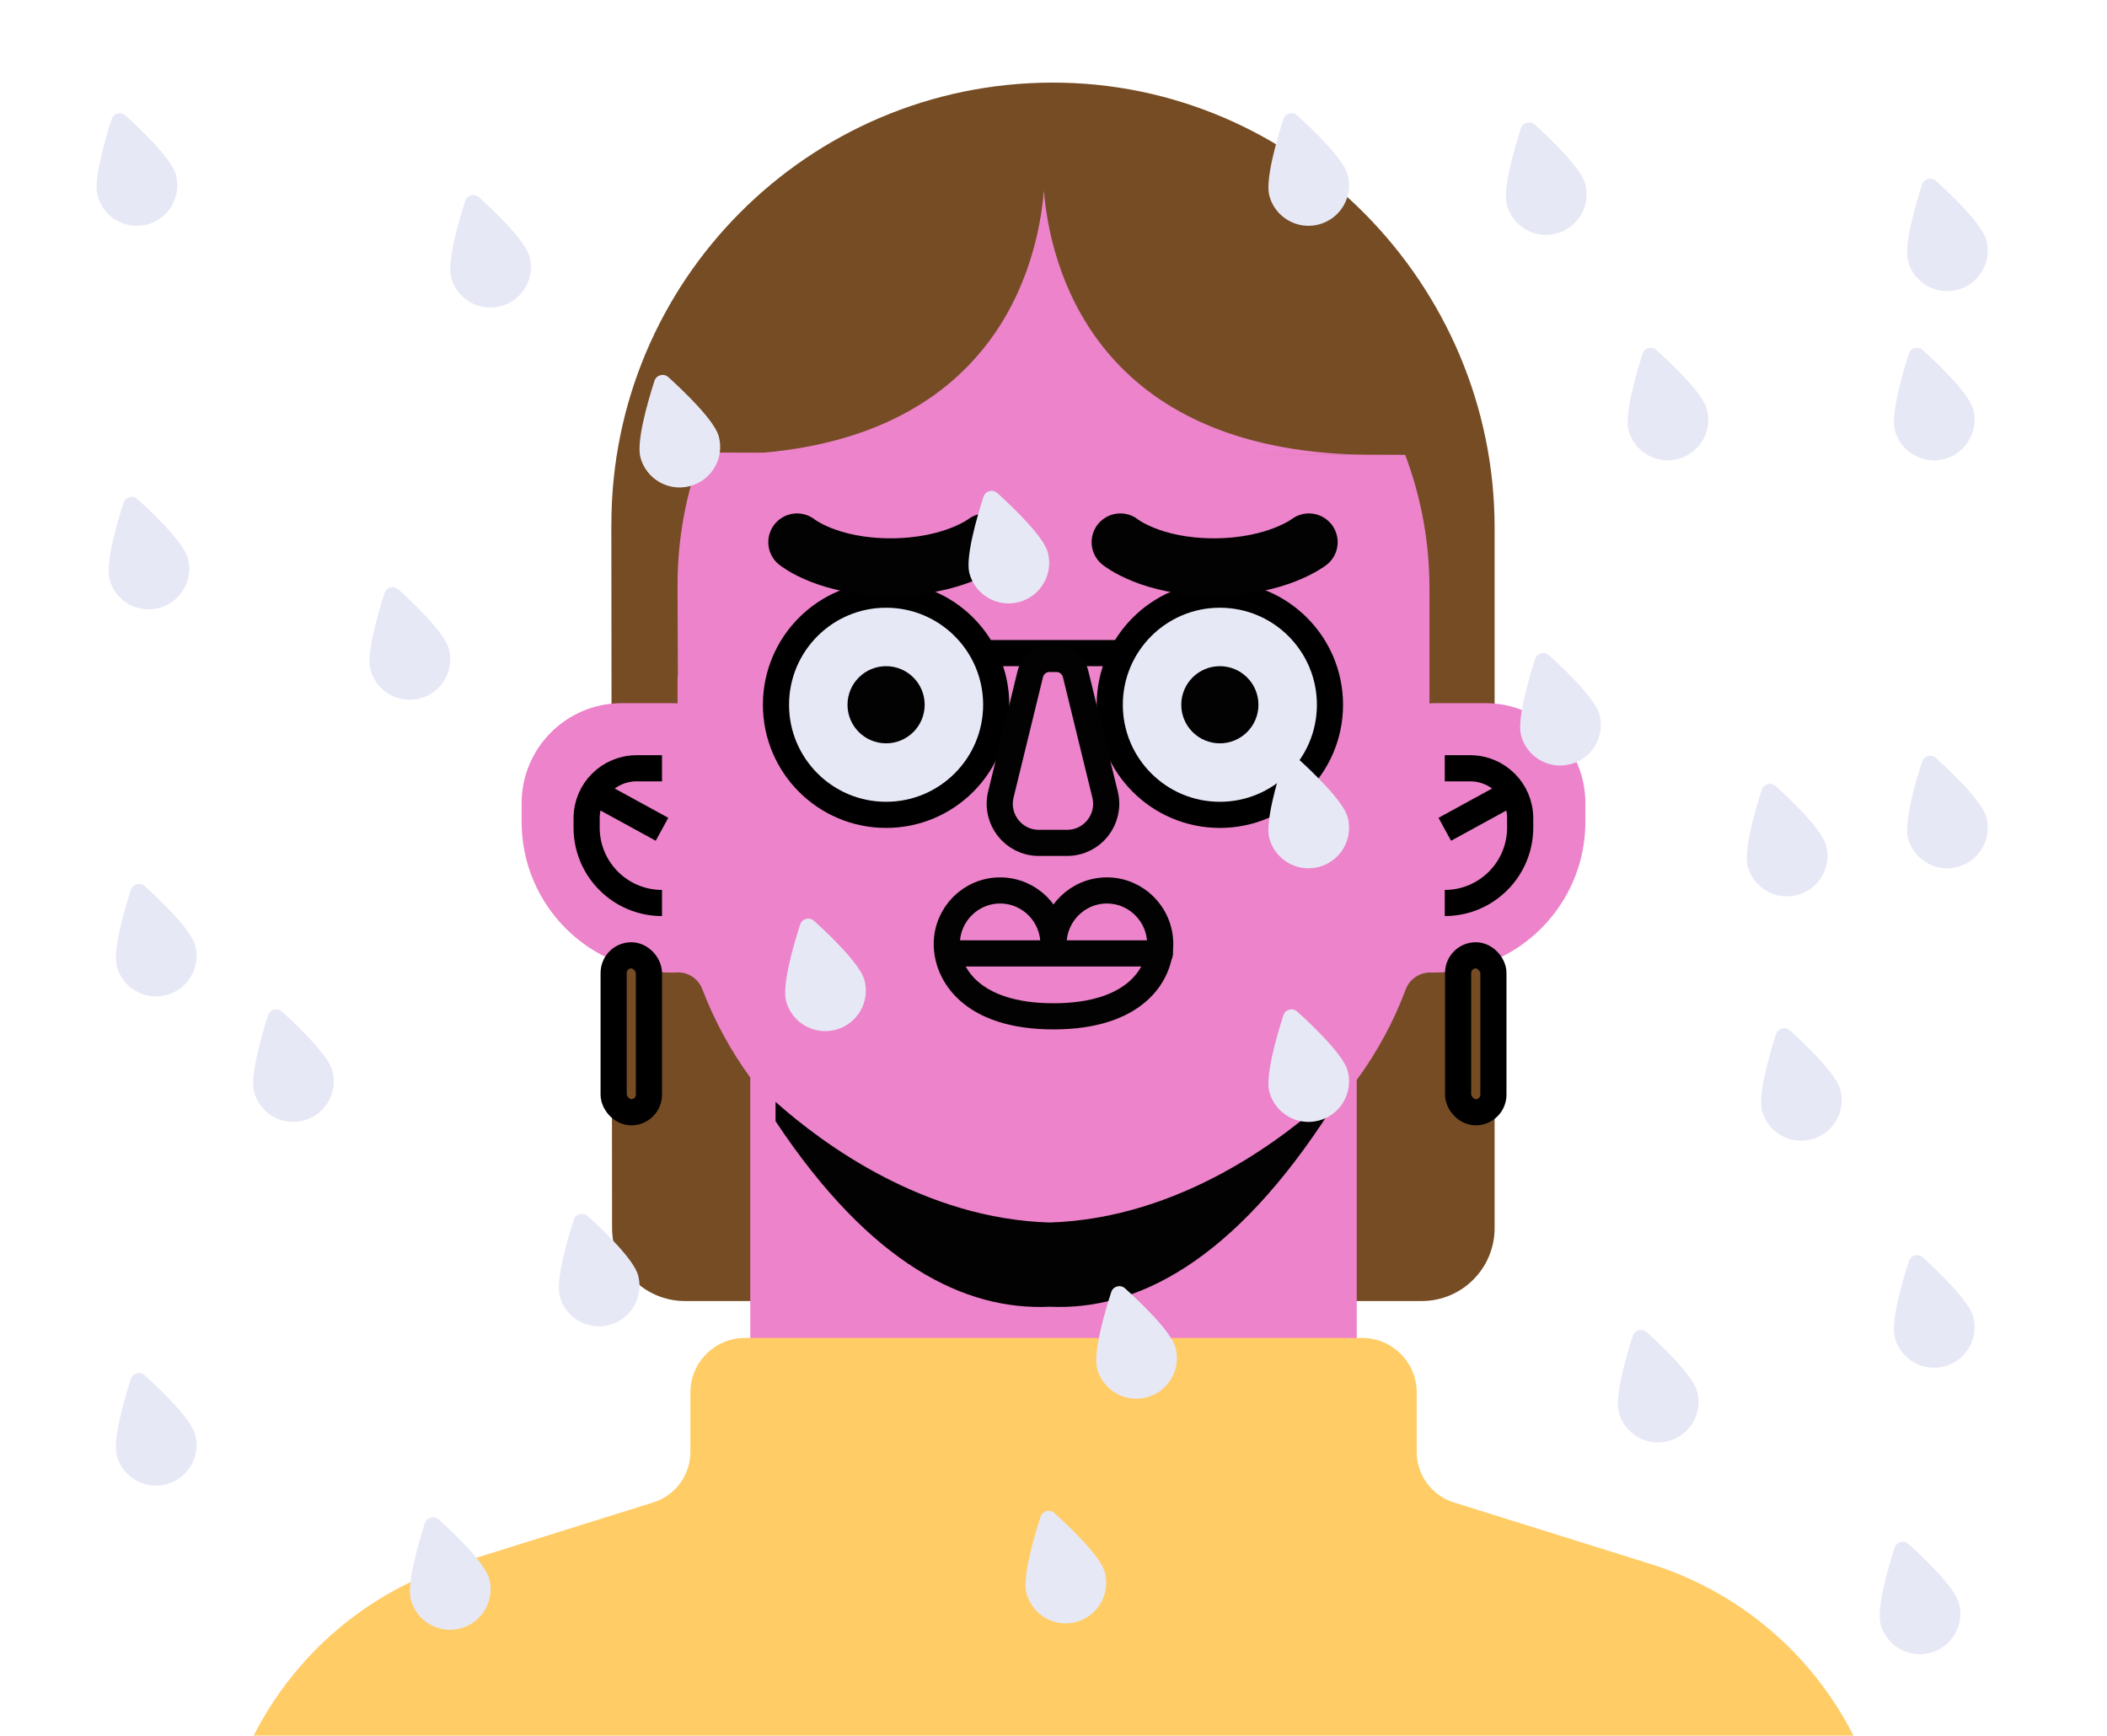 <?xml version="1.0" encoding="UTF-8"?><svg id="Layer_1" xmlns="http://www.w3.org/2000/svg" viewBox="0 0 403 332"><defs><style>.cls-1,.cls-2,.cls-3,.cls-4,.cls-5{stroke-width:5px;}.cls-1,.cls-2,.cls-5{stroke:#000;stroke-miterlimit:10;}.cls-1,.cls-3,.cls-6{fill:#ed83ca;}.cls-2,.cls-7{fill:#e7e8f5;}.cls-3,.cls-4,.cls-8{stroke:#020202;stroke-linecap:round;stroke-linejoin:round;}.cls-4,.cls-8,.cls-5{fill:none;}.cls-8{stroke-width:11px;}.cls-9{fill:#754c24;}.cls-9,.cls-10,.cls-6,.cls-7,.cls-11{stroke-width:0px;}.cls-10{fill:#fc6;}.cls-11{fill:#020202;}</style></defs><path class="cls-9" d="M116.94,100.26c0-46.54,37.65-84.29,84.15-84.46,46.63-.17,84.78,38.49,84.78,85.12v134c0,7.7-6.24,13.95-13.95,13.95h-140.9c-7.69,0-13.93-6.23-13.95-13.92l-.14-134.67Z"/><path class="cls-6" d="M284.1,134.51h-9.71c-.33,0-.66.02-.98.05v-22.09c0-39.7-32.48-72.61-72.18-72.47-39.59.14-71.64,32.28-71.64,71.91l.06,17.09c-.04.38-.06.76-.06,1.15v4.41c-.32-.04-.65-.05-.98-.05h-9.71c-10.57,0-19.13,8.57-19.13,19.13v3.57c0,15.93,12.91,28.84,28.84,28.84.23,0,.46,0,.68-.03,2.21-.17,4.25,1.13,5.04,3.2,2.31,6.05,5.41,11.73,9.17,16.9v71.13h116v-70.67c3.87-5.27,7.04-11.09,9.37-17.32.78-2.08,2.81-3.35,5.03-3.23.16,0,.32.01.49.01,7.96,0,15.17-3.23,20.39-8.45,5.22-5.22,8.45-12.43,8.45-20.39v-3.57c0-10.56-8.56-19.13-19.13-19.13Z"/><circle class="cls-2" cx="169.48" cy="134.81" r="21.06"/><circle class="cls-11" cx="169.48" cy="134.81" r="7.38"/><circle class="cls-2" cx="233.32" cy="134.81" r="21.06"/><circle class="cls-11" cx="233.32" cy="134.81" r="7.38"/><path class="cls-1" d="M126.62,146.96h-4.86c-5.28,0-9.56,4.28-9.56,9.56v1.79c0,7.96,6.46,14.42,14.42,14.42h0"/><line class="cls-5" x1="126.62" y1="158.63" x2="113.13" y2="151.25"/><path class="cls-1" d="M276.34,146.96h4.86c5.28,0,9.56,4.28,9.56,9.56v1.79c0,7.96-6.46,14.42-14.42,14.42h0"/><line class="cls-5" x1="276.34" y1="158.63" x2="289.83" y2="151.25"/><line class="cls-5" x1="188.51" y1="124.93" x2="214.29" y2="124.93"/><path class="cls-10" d="M354.58,332.16H48.44c7.84-15.58,21.74-27.64,38.88-32.99l37.64-11.78c4.22-1.32,7.09-5.23,7.09-9.65v-11.38c0-5.76,4.67-10.43,10.42-10.43h118.07c5.76,0,10.43,4.67,10.43,10.43v11.38c0,4.42,2.87,8.33,7.09,9.65l37.64,11.78c17.13,5.35,31.04,17.41,38.88,32.99Z"/><path class="cls-9" d="M130.35,86.55c0-33.11,37.75-59.96,70.83-60.08,33.17-.12,72.64,27.38,72.64,60.55l-143.47-.47Z"/><path class="cls-6" d="M262.9,87.01h-126.46c52,0,61.44-33.99,63.07-48.97.06-.56.11-1.1.15-1.6.04.51.09,1.04.15,1.6,1.64,14.98,11.07,48.97,63.08,48.97Z"/><path class="cls-3" d="M201.49,180.59c0-5.67-4.57-10.26-10.2-10.26s-10.2,4.59-10.2,10.26,4.64,13.82,20.41,13.82,20.41-8.15,20.41-13.82-4.57-10.26-10.2-10.26-10.2,4.59-10.2,10.26"/><line class="cls-4" x1="181.43" y1="182.37" x2="221.85" y2="182.37"/><path class="cls-3" d="M205.73,128.93c-.41-1.69-1.93-2.88-3.67-2.88h-1.33c-1.74,0-3.26,1.19-3.67,2.88l-5.63,23.05c-1.15,4.71,2.42,9.25,7.26,9.25h5.41c4.85,0,8.41-4.54,7.26-9.25l-5.63-23.05Z"/><path class="cls-8" d="M214.29,103.71s5.86,4.76,17.88,4.76,18.18-4.76,18.18-4.76"/><path class="cls-8" d="M152.45,103.71s5.86,4.76,17.88,4.76,18.18-4.76,18.18-4.76"/><rect class="cls-5" x="278.89" y="182.74" width="6.75" height="30.02" rx="3.37" ry="3.37"/><rect class="cls-5" x="117.37" y="182.74" width="6.75" height="30.02" rx="3.37" ry="3.37"/><path class="cls-11" d="M254.65,212.13c-18.76,29.32-37.37,38.6-53.9,37.83-16.1.75-34.17-8-52.41-35.49v-3.69c9.14,8.13,28.45,22.34,52.4,23.07,25.14-.77,45.15-16.38,53.67-24.22l.24,2.5Z"/><path class="cls-7" d="M303.2,35.17c1.11,4.14-1.35,8.39-5.49,9.5s-8.39-1.35-9.5-5.49c-.81-3.03,1.43-10.73,2.69-14.64.36-1.13,1.77-1.51,2.65-.71,3.05,2.76,8.84,8.31,9.65,11.34Z"/><path class="cls-7" d="M377.41,78.29c1.11,4.14-1.35,8.39-5.49,9.5s-8.39-1.35-9.5-5.49c-.81-3.03,1.43-10.73,2.69-14.64.36-1.13,1.77-1.51,2.65-.71,3.05,2.76,8.84,8.31,9.65,11.34Z"/><path class="cls-7" d="M352,208.44c1.11,4.14-1.35,8.39-5.49,9.5s-8.39-1.35-9.5-5.49c-.81-3.03,1.43-10.73,2.69-14.64.36-1.13,1.77-1.51,2.65-.71,3.05,2.76,8.84,8.31,9.65,11.34Z"/><path class="cls-7" d="M211.32,300.76c1.11,4.14-1.35,8.39-5.49,9.5s-8.39-1.35-9.5-5.49c-.81-3.03,1.43-10.73,2.69-14.64.36-1.13,1.77-1.51,2.65-.71,3.05,2.76,8.84,8.31,9.65,11.34Z"/><path class="cls-7" d="M377.41,251.86c1.11,4.14-1.35,8.39-5.49,9.5s-8.39-1.35-9.5-5.49c-.81-3.03,1.43-10.73,2.69-14.64.36-1.13,1.77-1.51,2.65-.71,3.05,2.76,8.84,8.31,9.65,11.34Z"/><path class="cls-7" d="M324.61,266.15c1.11,4.14-1.35,8.39-5.49,9.5s-8.39-1.35-9.5-5.49c-.81-3.03,1.43-10.73,2.69-14.64.36-1.13,1.77-1.51,2.65-.71,3.05,2.76,8.84,8.31,9.65,11.34Z"/><path class="cls-7" d="M257.77,204.84c1.11,4.14-1.35,8.39-5.49,9.5s-8.39-1.35-9.5-5.49c-.81-3.03,1.43-10.73,2.69-14.64.36-1.13,1.77-1.51,2.65-.71,3.05,2.76,8.84,8.31,9.65,11.34Z"/><path class="cls-7" d="M305.92,136.67c1.11,4.14-1.35,8.39-5.49,9.5s-8.39-1.35-9.5-5.49c-.81-3.03,1.43-10.73,2.69-14.64.36-1.13,1.77-1.51,2.65-.71,3.05,2.76,8.84,8.31,9.65,11.34Z"/><path class="cls-7" d="M33.65,33.43c1.11,4.14-1.35,8.39-5.49,9.5s-8.39-1.35-9.5-5.49c-.81-3.03,1.43-10.73,2.69-14.64.36-1.13,1.77-1.51,2.65-.71,3.05,2.76,8.84,8.31,9.65,11.34Z"/><path class="cls-7" d="M85.85,124.09c1.11,4.14-1.35,8.39-5.49,9.5-4.14,1.11-8.39-1.35-9.5-5.49-.81-3.03,1.43-10.73,2.69-14.64.36-1.13,1.77-1.51,2.65-.71,3.05,2.76,8.84,8.31,9.65,11.34Z"/><path class="cls-7" d="M101.28,49.07c1.11,4.14-1.35,8.39-5.49,9.5s-8.39-1.35-9.5-5.49c-.81-3.03,1.43-10.73,2.69-14.64.36-1.13,1.77-1.51,2.65-.71,3.05,2.76,8.84,8.31,9.65,11.34Z"/><path class="cls-7" d="M35.93,106.8c1.11,4.14-1.35,8.39-5.49,9.5s-8.39-1.35-9.5-5.49c-.81-3.03,1.43-10.73,2.69-14.64.36-1.13,1.77-1.51,2.65-.71,3.05,2.76,8.84,8.31,9.65,11.34Z"/><path class="cls-7" d="M63.58,204.84c1.11,4.14-1.35,8.39-5.49,9.5s-8.39-1.35-9.5-5.49c-.81-3.03,1.43-10.73,2.69-14.64.36-1.13,1.77-1.51,2.65-.71,3.05,2.76,8.84,8.31,9.65,11.34Z"/><path class="cls-7" d="M224.84,257.79c1.11,4.14-1.35,8.39-5.49,9.5s-8.39-1.35-9.5-5.49c-.81-3.03,1.43-10.73,2.69-14.64.36-1.13,1.77-1.51,2.65-.71,3.05,2.76,8.84,8.31,9.65,11.34Z"/><path class="cls-7" d="M374.69,306.67c1.11,4.14-1.35,8.39-5.49,9.5s-8.39-1.35-9.5-5.49c-.81-3.03,1.43-10.73,2.69-14.64.36-1.13,1.77-1.51,2.65-.71,3.05,2.76,8.84,8.31,9.65,11.34Z"/><path class="cls-7" d="M37.33,274.41c1.11,4.14-1.35,8.39-5.49,9.5s-8.39-1.35-9.5-5.49c-.81-3.03,1.43-10.73,2.69-14.64.36-1.13,1.77-1.51,2.65-.71,3.05,2.76,8.84,8.31,9.65,11.34Z"/><path class="cls-7" d="M165.34,187.48c1.11,4.14-1.35,8.39-5.49,9.5s-8.39-1.35-9.5-5.49c-.81-3.03,1.43-10.73,2.69-14.64.36-1.13,1.77-1.51,2.65-.71,3.05,2.76,8.84,8.31,9.65,11.34Z"/><path class="cls-7" d="M137.48,83.48c1.11,4.14-1.35,8.39-5.49,9.5s-8.39-1.35-9.5-5.49c-.81-3.03,1.43-10.73,2.69-14.64.36-1.13,1.77-1.51,2.65-.71,3.05,2.76,8.84,8.31,9.65,11.34Z"/><path class="cls-7" d="M200.41,105.66c1.11,4.14-1.35,8.39-5.49,9.5s-8.39-1.35-9.5-5.49c-.81-3.03,1.43-10.73,2.69-14.64.36-1.13,1.77-1.51,2.65-.71,3.05,2.76,8.84,8.31,9.65,11.34Z"/><path class="cls-7" d="M257.77,156.33c1.11,4.14-1.35,8.39-5.49,9.5-4.14,1.11-8.39-1.35-9.5-5.49-.81-3.03,1.43-10.73,2.69-14.64.36-1.13,1.77-1.51,2.65-.71,3.05,2.76,8.84,8.31,9.65,11.34Z"/><path class="cls-7" d="M257.77,33.43c1.11,4.14-1.35,8.39-5.49,9.5s-8.39-1.35-9.5-5.49c-.81-3.03,1.43-10.73,2.69-14.64.36-1.13,1.77-1.51,2.65-.71,3.05,2.76,8.84,8.31,9.65,11.34Z"/><path class="cls-7" d="M379.93,45.93c1.11,4.14-1.35,8.39-5.49,9.5s-8.39-1.35-9.5-5.49c-.81-3.03,1.43-10.73,2.69-14.64.36-1.13,1.77-1.51,2.65-.71,3.05,2.76,8.84,8.31,9.65,11.34Z"/><path class="cls-7" d="M326.48,78.29c1.11,4.14-1.35,8.39-5.49,9.5s-8.39-1.35-9.5-5.49c-.81-3.03,1.43-10.73,2.69-14.64.36-1.13,1.77-1.51,2.65-.71,3.05,2.76,8.84,8.31,9.65,11.34Z"/><path class="cls-7" d="M379.93,156.33c1.11,4.14-1.35,8.39-5.49,9.5-4.14,1.11-8.39-1.35-9.5-5.49-.81-3.03,1.43-10.73,2.69-14.64.36-1.13,1.77-1.51,2.65-.71,3.05,2.76,8.84,8.31,9.65,11.34Z"/><path class="cls-7" d="M349.27,161.7c1.11,4.14-1.35,8.39-5.49,9.5s-8.39-1.35-9.5-5.49c-.81-3.03,1.43-10.73,2.69-14.64.36-1.13,1.77-1.51,2.65-.71,3.05,2.76,8.84,8.31,9.65,11.34Z"/><path class="cls-7" d="M37.33,180.84c1.11,4.14-1.35,8.39-5.49,9.5s-8.39-1.35-9.5-5.49c-.81-3.03,1.43-10.73,2.69-14.64.36-1.13,1.77-1.51,2.65-.71,3.05,2.76,8.84,8.31,9.65,11.34Z"/><path class="cls-7" d="M122.05,243.95c1.11,4.14-1.35,8.39-5.49,9.5s-8.39-1.35-9.5-5.49c-.81-3.03,1.43-10.73,2.69-14.64.36-1.13,1.77-1.51,2.65-.71,3.05,2.76,8.84,8.31,9.65,11.34Z"/><path class="cls-7" d="M93.57,301.99c1.11,4.14-1.35,8.39-5.49,9.5s-8.39-1.35-9.5-5.49c-.81-3.03,1.43-10.73,2.69-14.64.36-1.13,1.77-1.51,2.65-.71,3.05,2.76,8.84,8.31,9.65,11.34Z"/></svg>